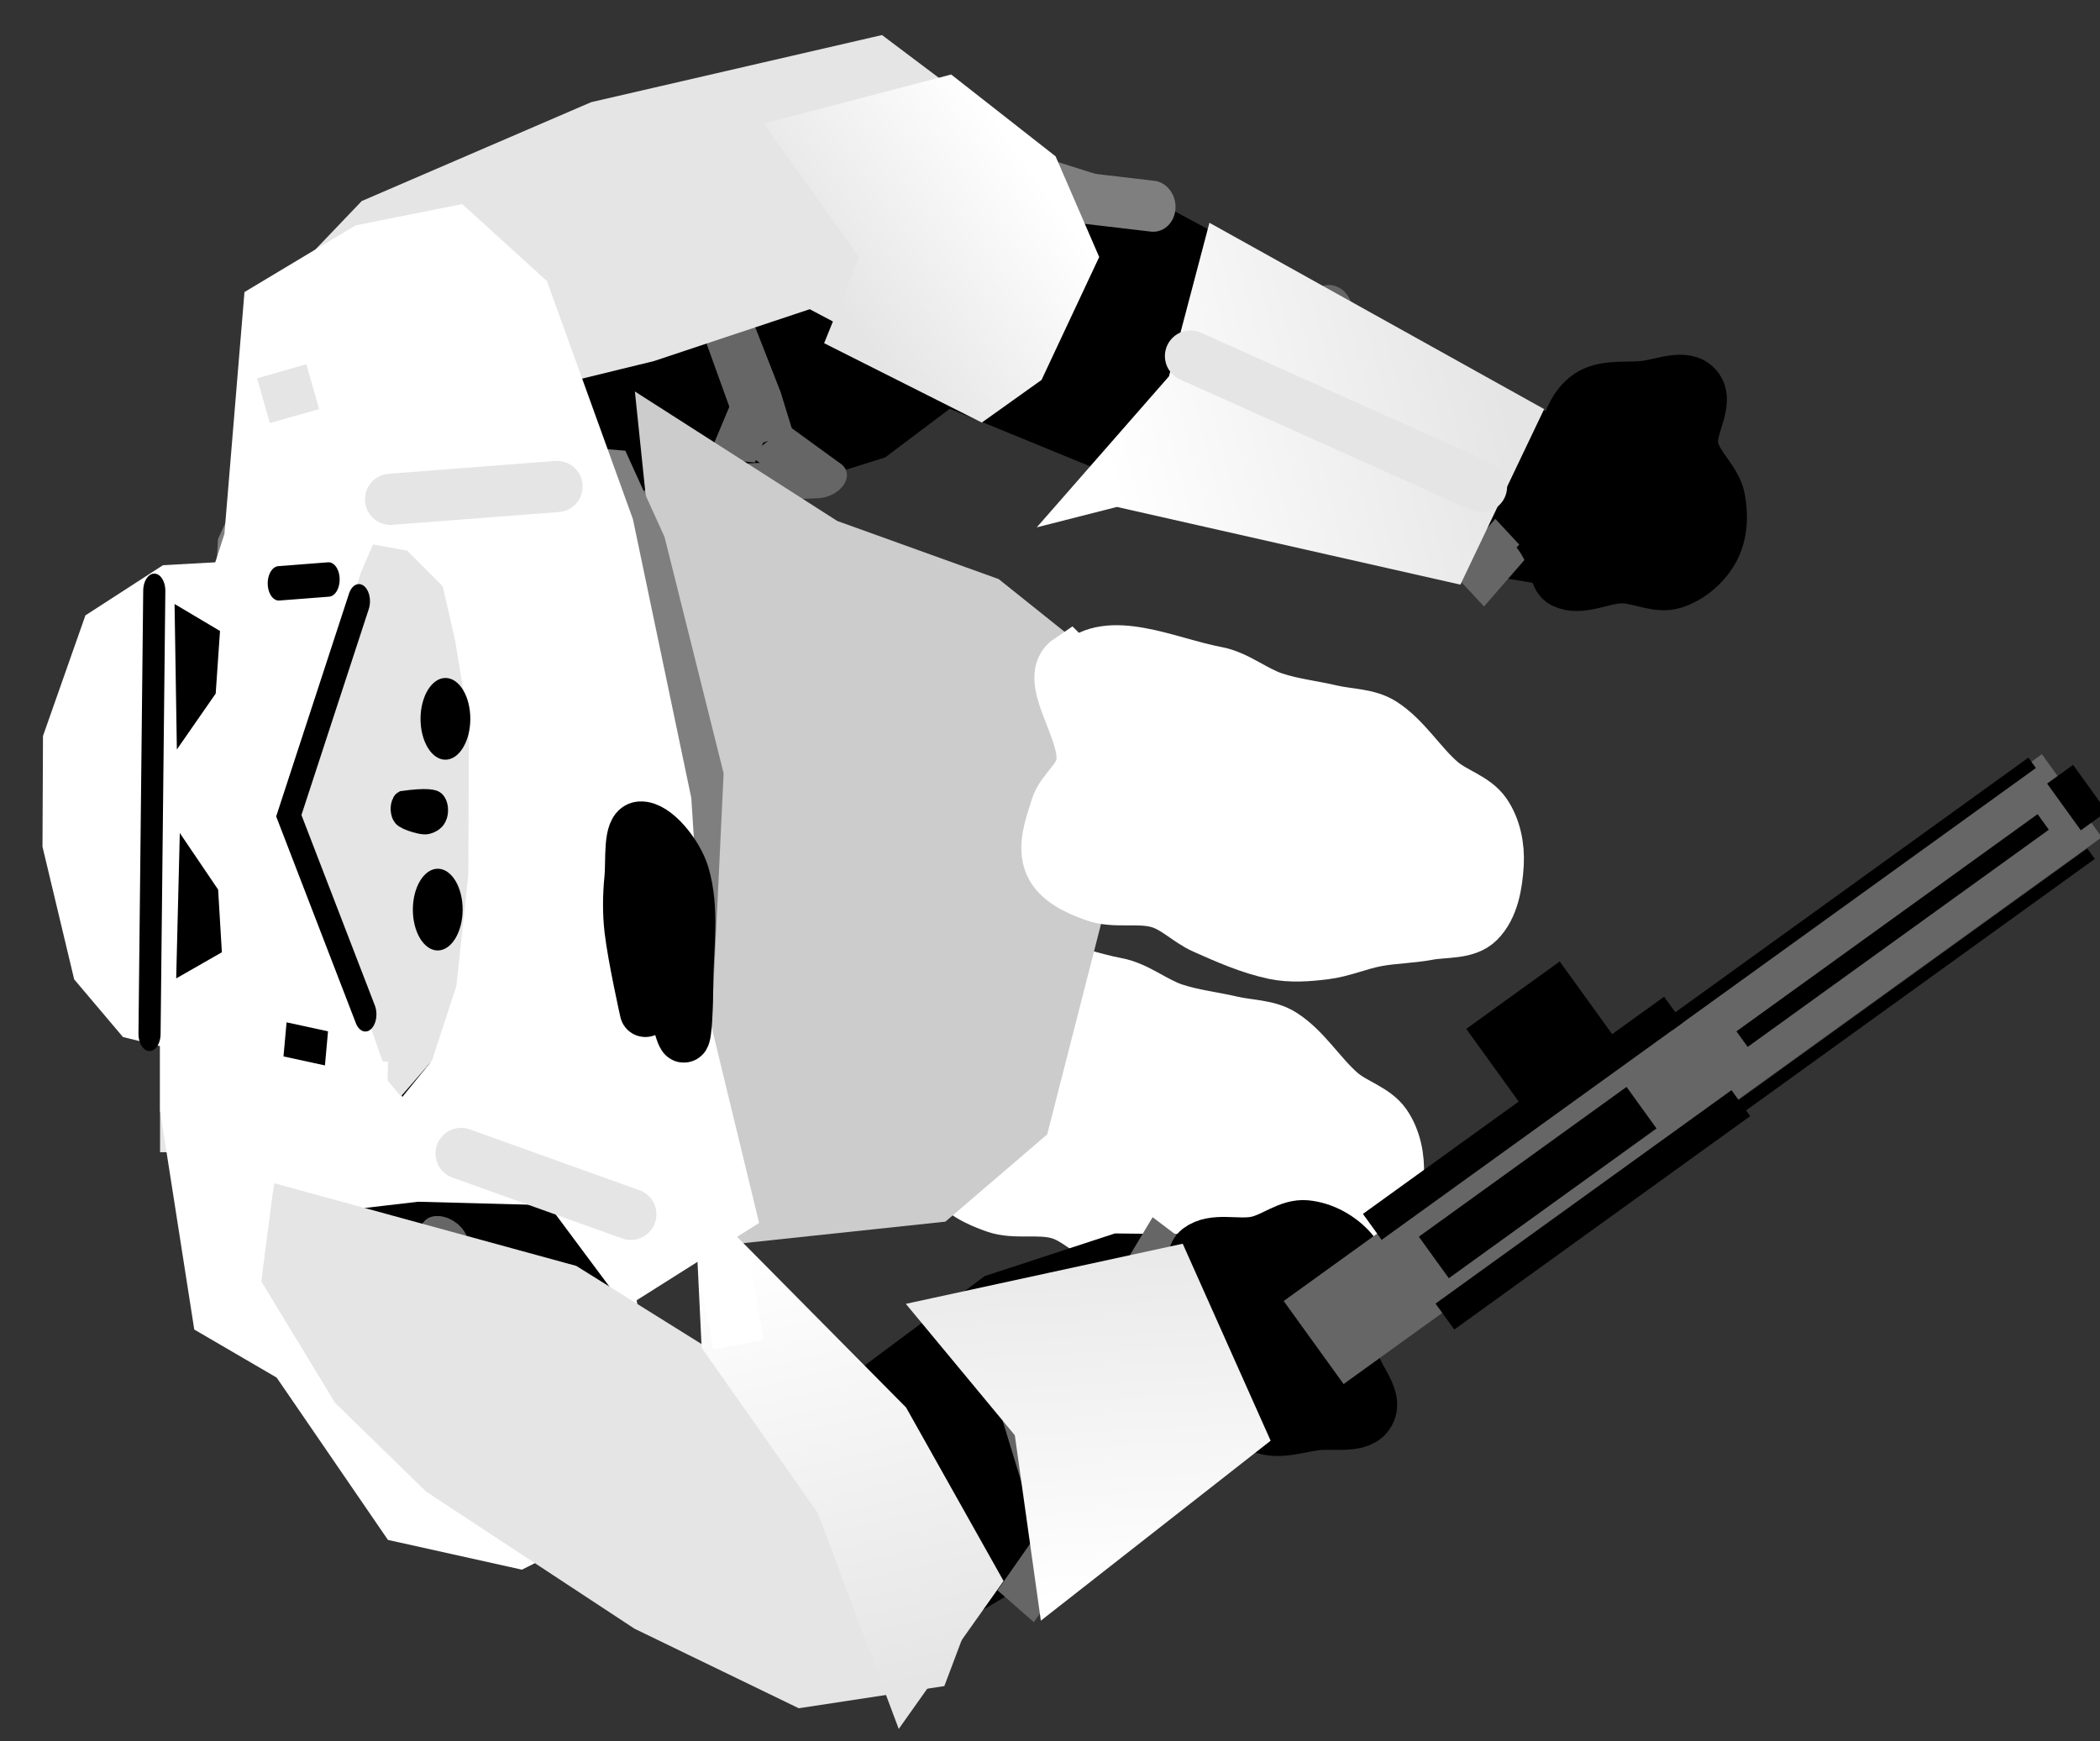 <svg version="1.1" width="82" height="68" viewBox="-1 5 82 68" xmlns="http://www.w3.org/2000/svg" xmlns:xlink="http://www.w3.org/1999/xlink">
  <rect x="-1" y="5" width="82" height="68" fill="#333333" stroke="none"/>
  <defs>
    <linearGradient id="grad_1" x2="1">
      <stop offset="0" stop-color="#FFFFFF" stop-opacity="1"/>
      <stop offset="1" stop-color="#E5E5E5" stop-opacity="1"/>
    </linearGradient>
    <linearGradient id="grad_2" x2="1">
      <stop offset="0" stop-color="#FFFFFF" stop-opacity="1"/>
      <stop offset="1" stop-color="#E5E5E5" stop-opacity="1"/>
    </linearGradient>
    <linearGradient id="grad_3" x2="1">
      <stop offset="0" stop-color="#E5E5E5" stop-opacity="1"/>
      <stop offset="1" stop-color="#FFFFFF" stop-opacity="1"/>
    </linearGradient>
    <linearGradient id="grad_4" x2="1">
      <stop offset="0" stop-color="#E5E5E5" stop-opacity="1"/>
      <stop offset="1" stop-color="#FFFFFF" stop-opacity="1"/>
    </linearGradient>
    <linearGradient id="grad_5" y2="1">
      <stop offset="0" stop-color="#E5E5E5" stop-opacity="1"/>
      <stop offset="1" stop-color="#FFFFFF" stop-opacity="1"/>
    </linearGradient>
    <linearGradient id="grad_6" y2="1">
      <stop offset="0" stop-color="#E5E5E5" stop-opacity="1"/>
      <stop offset="1" stop-color="#FFFFFF" stop-opacity="1"/>
    </linearGradient>
    <linearGradient id="grad_7" x2="1">
      <stop offset="0" stop-color="#E5E5E5" stop-opacity="1"/>
      <stop offset="1" stop-color="#FFFFFF" stop-opacity="1"/>
    </linearGradient>
    <linearGradient id="grad_8" y2="1">
      <stop offset="0" stop-color="#FFFFFF" stop-opacity="1"/>
      <stop offset="1" stop-color="#E5E5E5" stop-opacity="1"/>
    </linearGradient>
    <linearGradient id="grad_9" y2="1">
      <stop offset="0" stop-color="#FFFFFF" stop-opacity="1"/>
      <stop offset="1" stop-color="#E5E5E5" stop-opacity="1"/>
    </linearGradient>
  </defs>
  <!-- Exported by Scratch - http://scratch.mit.edu/ -->
  <g id="ID0.9293869719840586">
    <g id="ID0.14247039007022977">
      <path id="ID0.37114523351192474" fill="none" stroke="#7F7F7F" stroke-width="2" stroke-linecap="round" d="M 255.250 223.250 L 258.750 221.750 Z " transform="matrix(0.887, -0.125, -0.14, -0.99, -156.05, 264.9)"/>
      <path id="ID0.03274270240217447" fill="#000000" stroke="#000000" stroke-width="2" stroke-linecap="round" d="M 258.750 221.750 L 275.950 210.400 L 275.450 210.100 L 274.250 206 L 271.050 206.900 L 266.150 208.150 L 256.900 212.550 L 251.750 215.250 L 256.250 222.500 Z " transform="matrix(0.887, -0.125, -0.14, -0.99, -156.05, 264.9)"/>
      <path id="ID0.47358463890850544" fill="none" stroke="#7F7F7F" stroke-width="2" stroke-linecap="round" d="M 256.250 222.500 L 260.500 221.500 " transform="matrix(0.887, -0.125, -0.14, -0.99, -156.05, 264.9)"/>
      <path id="ID0.07423052238300443" fill="none" stroke="#666666" stroke-width="2" stroke-linecap="round" d="M 267.500 216.500 Z " transform="matrix(0.887, -0.125, -0.14, -0.99, -156.05, 264.9)"/>
      <path id="ID0.12485550902783871" fill="none" stroke="#666666" stroke-width="2" stroke-linecap="round" d="M 267.500 216.500 L 265.750 209.750 " transform="matrix(0.887, -0.125, -0.14, -0.99, -156.05, 264.9)"/>
      <path id="ID0.6831944277510047" fill="none" stroke="#666666" stroke-width="2" stroke-linecap="round" d="M 271.750 205 L 274 206.750 Z " transform="matrix(0.887, -0.125, -0.14, -0.99, -156.05, 264.9)"/>
    </g>
    <path id="ID0.1270430744625628" fill="#000000" stroke="#000000" stroke-width="2" stroke-linecap="round" d="M 241.250 181 C 240.868 179.724 240.166 179.463 240.250 179 C 240.387 178.245 241.304 177.875 241.750 177.250 C 242.140 176.704 242.213 175.903 242.750 175.500 C 243.299 175.088 244.070 174.909 244.750 175 C 245.415 175.089 246.046 175.505 246.500 176 C 247.003 176.549 246.995 177.453 247.500 178 C 248.033 178.577 249.310 178.488 249.500 179.250 C 249.674 179.945 248.713 180.453 248.250 181 C 247.794 181.539 247.415 182.262 246.750 182.500 C 246.118 182.726 245.361 182.528 244.750 182.250 C 243.489 181.677 242.373 180.811 241.250 180 Z " transform="matrix(0.586, -0.81, -0.81, -0.586, 64.25, 327.25)"/>
    <path id="ID0.5488511263392866" fill="none" stroke="#FFFFFF" stroke-width="2" stroke-linecap="round" d="M 230 164.750 L 233 162.500 Z " transform="matrix(0.969, -0.247, 0.247, 0.969, -231.6, -84.35)"/>
    <path id="ID0.7757535208947957" fill="url(#grad_1)" stroke="url(#grad_2)" stroke-width="2" stroke-linecap="round" d="M 239 172.500 L 250.750 178.500 L 254.500 174 L 245.250 165.250 L 242.750 169.750 L 238.750 172.500 Z " transform="matrix(0.969, -0.247, 0.247, 0.969, -231.6, -84.35)"/>
    <path id="ID0.7121986239217222" fill="none" stroke="#E5E5E5" stroke-width="2" stroke-linecap="round" d="M 252.750 176.250 L 243 168.500 " transform="matrix(0.969, -0.247, 0.247, 0.969, -231.6, -84.35)"/>
  </g>
  <g id="ID0.7123596165329218">
    <g id="ID0.27842102153226733">
      <path id="ID0.9092812556773424" fill="none" stroke="#7F7F7F" stroke-width="2" stroke-linecap="round" d="M 210 201.750 L 211.500 205 Z " transform="matrix(0.776, 0.31, 0.586, -0.677, -267.65, 89.55)"/>
      <path id="ID0.07252327119931579" fill="#000000" stroke="#000000" stroke-width="2" stroke-linecap="round" d="M 209.750 198.500 L 211 204.250 L 214 208.500 L 217.250 211.750 L 219.750 214.500 L 223.750 218 L 227 217.500 L 230.500 216.250 L 233.250 213.750 L 233.500 210.500 L 232.250 205.750 L 226 198.750 L 221.750 196 L 216.750 195.250 L 213.500 195.250 L 210.750 196.500 L 209.750 198.500 Z " transform="matrix(0.776, 0.31, 0.586, -0.677, -267.65, 89.55)"/>
      <path id="ID0.9874879629351199" fill="none" stroke="#666666" stroke-width="2" stroke-linecap="round" d="M 220 215.250 L 224.750 214.500 L 231 211.500 " transform="matrix(0.776, 0.31, 0.586, -0.677, -267.65, 89.55)"/>
      <path id="ID0.7177255218848586" fill="none" stroke="#666666" stroke-width="2" stroke-linecap="round" d="M 226 199 L 227.500 202.500 Z " transform="matrix(0.776, 0.31, 0.586, -0.677, -267.65, 89.55)"/>
      <path id="ID0.7820489848963916" fill="none" stroke="#666666" stroke-width="2" stroke-linecap="round" d="M 227.500 202.500 L 226.500 205.500 Z " transform="matrix(0.776, 0.31, 0.586, -0.677, -267.65, 89.55)"/>
      <path id="ID0.07331947470083833" fill="none" stroke="#666666" stroke-width="2" stroke-linecap="round" d="M 226.500 205.500 L 223.250 208 L 228.250 204 Z " transform="matrix(0.776, 0.31, 0.586, -0.677, -267.65, 89.55)"/>
      <path id="ID0.5798701946623623" fill="none" stroke="#666666" stroke-width="2" stroke-linecap="round" d="M 228.250 204 L 231.500 203.250 Z " transform="matrix(0.776, 0.31, 0.586, -0.677, -267.65, 89.55)"/>
      <path id="ID0.7602546201087534" fill="none" stroke="#666666" stroke-width="2" stroke-linecap="round" d="M 231.500 203.250 L 226.250 200.500 " transform="matrix(0.776, 0.31, 0.586, -0.677, -267.65, 89.55)"/>
      <path id="ID0.25665075331926346" fill="none" stroke="#666666" stroke-width="2" stroke-linecap="round" d="M 210.750 202 L 212.500 199.250 Z " transform="matrix(0.776, 0.31, 0.586, -0.677, -267.65, 89.55)"/>
      <path id="ID0.17844787426292896" fill="none" stroke="#666666" stroke-width="2" stroke-linecap="round" d="M 212.500 199.250 L 217.250 196 " transform="matrix(0.776, 0.31, 0.586, -0.677, -267.65, 89.55)"/>
    </g>
    <path id="ID0.7185955042950809" fill="#E5E5E5" stroke="#E5E5E5" stroke-width="2" stroke-linecap="round" d="M 209.500 163 L 213.250 161.250 L 219.500 160.500 L 224.500 162.500 L 231 164.500 L 233 168.500 L 235 168.500 L 238.500 166.500 L 239.500 163.750 L 238 159 L 227.750 154.750 L 218.500 152.750 L 213.250 153.750 L 211 155.750 L 208.750 160.750 Z " transform="matrix(0.814, -0.581, 0.581, 0.814, -252.9, 16.3)"/>
    <path id="ID0.07787397596985102" fill="url(#grad_3)" stroke="url(#grad_4)" stroke-width="2" stroke-linecap="round" d="M 233 162.500 L 233 157 L 238.250 159 L 239.500 163.250 L 238.750 166.750 L 234.750 169 L 232.750 169 L 230.250 164.250 Z " transform="matrix(0.814, -0.581, 0.581, 0.814, -250.4, 18)"/>
  </g>
  <path id="ID0.5620975275523961" fill="#FFFFFF" stroke="#FFFFFF" stroke-width="2" stroke-linecap="round" d="M 263 172 C 264.296 170.720 266.611 171.896 268.500 172.250 C 269.306 172.401 269.972 172.991 270.750 173.250 C 271.478 173.493 272.253 173.574 273 173.750 C 273.668 173.907 274.424 173.877 275 174.250 C 275.890 174.826 276.453 175.802 277.250 176.500 C 277.789 176.972 278.592 177.161 279 177.750 C 279.391 178.314 279.540 179.065 279.500 179.750 C 279.454 180.538 279.308 181.442 278.750 182 C 278.265 182.485 277.425 182.373 276.750 182.500 C 276.090 182.624 275.410 182.626 274.750 182.750 C 274.075 182.877 273.431 183.165 272.750 183.250 C 272.089 183.333 271.402 183.387 270.750 183.250 C 269.796 183.049 268.890 182.646 268 182.250 C 267.387 181.977 266.894 181.439 266.250 181.250 C 265.447 181.014 264.539 181.278 263.750 181 C 263.075 180.762 262.282 180.408 262 179.750 C 261.703 179.057 262.025 178.220 262.250 177.500 C 262.450 176.859 263.192 176.419 263.250 175.750 C 263.366 174.413 261.671 172.470 262.750 171.750 Z " transform="matrix(1, 0, 0, 1, -225.9, -128.85)"/>
  <g id="ID0.19291222700849175">
    <g id="ID0.14247039007022977">
      <path id="ID0.37114523351192474" fill="none" stroke="#7F7F7F" stroke-width="2" stroke-linecap="round" d="M 258.750 221.750 Z " transform="matrix(0.893, -0.061, 0.068, 0.998, -213.1, -134.65)"/>
      <path id="ID0.03274270240217447" fill="#000000" stroke="#000000" stroke-width="2" stroke-linecap="round" d="M 257.050 221 L 276.500 212.250 L 276.250 210.750 L 274.250 206 L 270.750 205.750 L 265.250 207 L 256.650 211.950 L 251.750 215.250 L 257.050 221 Z " transform="matrix(0.893, -0.061, 0.068, 0.998, -213.1, -134.65)"/>
      <path id="ID0.03397843614220619" fill="none" stroke="#666666" stroke-width="2" stroke-linecap="round" d="M 254.500 211.250 L 257 214.500 L 258 218.500 " transform="matrix(0.893, -0.061, 0.068, 0.998, -213.1, -134.65)"/>
      <path id="ID0.07423052238300443" fill="none" stroke="#666666" stroke-width="2" stroke-linecap="round" d="M 265.250 219 L 267.500 216.500 Z " transform="matrix(0.893, -0.061, 0.068, 0.998, -213.1, -134.65)"/>
      <path id="ID0.12485550902783871" fill="none" stroke="#666666" stroke-width="2" stroke-linecap="round" d="M 267.500 216.500 L 265.750 209.750 " transform="matrix(0.893, -0.061, 0.068, 0.998, -213.1, -134.65)"/>
      <path id="ID0.6831944277510047" fill="none" stroke="#666666" stroke-width="2" stroke-linecap="round" d="M 271.750 205 L 274 206.750 Z " transform="matrix(0.893, -0.061, 0.068, 0.998, -213.1, -134.65)"/>
      <path id="ID0.10246130172163248" fill="none" stroke="#666666" stroke-width="2" stroke-linecap="round" d="M 274 206.750 L 275.750 211 " transform="matrix(0.893, -0.061, 0.068, 0.998, -213.1, -134.65)"/>
    </g>
    <path id="ID0.1270430744625628" fill="#000000" stroke="#000000" stroke-width="2" stroke-linecap="round" d="M 241.250 181 C 240.868 179.724 240.166 179.463 240.250 179 C 240.387 178.245 241.304 177.875 241.750 177.250 C 242.140 176.704 242.213 175.903 242.750 175.500 C 243.299 175.088 244.070 174.909 244.750 175 C 245.415 175.089 246.046 175.505 246.500 176 C 247.003 176.549 246.995 177.453 247.500 178 C 248.033 178.577 249.310 178.488 249.500 179.250 C 249.674 179.945 248.713 180.453 248.250 181 C 247.794 181.539 247.415 182.262 246.750 182.500 C 246.118 182.726 245.361 182.528 244.750 182.250 C 243.489 181.677 242.373 180.811 241.250 180 Z " transform="matrix(0.741, 0.672, -0.672, 0.741, -11.95, -240.3)"/>
    <path id="ID0.3276327238418162" fill="url(#grad_5)" stroke="url(#grad_6)" stroke-width="2" stroke-linecap="round" d="M 235.500 192.750 L 240 196.500 L 241.500 187.750 L 235.250 185 L 230.250 192 L 235.500 192.750 Z " transform="matrix(0.741, 0.672, -0.672, 0.741, -5.4, -240.45)"/>
  </g>
  <path id="ID0.1140802027657628" fill="url(#grad_7)" stroke="none" d="M 204 171.750 L 207.500 171.750 L 207.500 191.250 L 204 191.250 L 204 171.750 Z " transform="matrix(1, 0, 0, 1, -198.75, -141.25)"/>
  <path id="ID0.12514393962919712" fill="#CCCCCC" stroke="#CCCCCC" stroke-width="2" stroke-linecap="round" d="M 249 182.500 L 247 163.250 L 253.250 167.250 L 259.500 169.500 L 262 171.500 L 263.750 179 L 261 189.750 L 257.500 192.750 L 245.750 194 L 249 182.500 Z " transform="matrix(1, 0, 0, 1, -222, -141)"/>
  <g id="ID0.2152547389268875">
    <path id="ID0.7656234223395586" fill="#7F7F7F" stroke="#7F7F7F" stroke-width="2" stroke-linecap="round" d="M 223.750 181.500 L 223.250 170 L 224 156.750 L 225.250 154 L 229.250 153.250 L 238.250 154 L 239.500 156.750 L 241.750 165.750 L 241.250 176.250 L 238.250 186 L 226.250 186.750 L 224 185 Z " transform="matrix(1, 0, 0, 1, -215.5, -130.45)"/>
    <path id="ID0.053199516609311104" fill="none" stroke="#7F7F7F" stroke-width="2" stroke-linecap="round" d="M 224 185 L 224 183.250 Z " transform="matrix(1, 0, 0, 1, -205.5, -137.2)"/>
    <path id="ID0.6010205093771219" fill="#FFFFFF" stroke="#FFFFFF" stroke-width="2" stroke-linecap="round" d="M 217.750 192.750 L 222 198.950 L 226.500 199.950 L 228.500 198.950 L 231.500 198 L 230 190 L 234.750 187 L 232.750 178.750 L 232.250 171 L 230 160.250 L 226.750 151.250 L 224 148.750 L 220.500 149.450 L 216.750 151.700 L 216 160.750 L 213.500 168.500 L 213.500 183 L 214.750 191 Z " transform="matrix(1, 0, 0, 1, -207.25, -134.7)"/>
    <path id="ID0.8755844477564096" fill="none" stroke="#FFFFFF" stroke-width="2" stroke-linecap="round" d="M 214.750 191 L 218.500 194.250 " transform="matrix(1, 0, 0, 1, -205.5, -137.2)"/>
  </g>
  <g id="ID0.40264286333695054">
    <path id="ID0.49205193808302283" fill="none" stroke="#000000" stroke-width="2" stroke-linecap="round" d="M 281.500 220.250 L 283.500 222.750 Z " transform="matrix(0.003, -0.672, 0.432, 0.004, -81.55, 235.6)"/>
    <path id="ID0.6961653321050107" fill="#E5E5E5" stroke="#E5E5E5" stroke-width="2" stroke-linecap="round" d="M 283.500 222.750 L 287.500 224.750 L 293.750 225.750 L 296.250 225.750 L 302.250 225.750 L 307 224.500 L 309.750 223.500 L 311.500 220.750 L 311.750 218.500 L 306.500 215 L 298 211.250 L 295.750 211.750 L 285 216.750 L 282 220.750 Z " transform="matrix(0.003, -0.672, 0.432, 0.004, -81.55, 235.6)"/>
    <path id="ID0.8880342552438378" fill="#FFFFFF" stroke="#FFFFFF" stroke-width="2" stroke-linecap="round" d="M 281.750 219.500 L 282.250 212 L 283.750 207 L 283.750 204.250 L 285 196 L 288 192 L 295.250 189.250 L 301.250 189.250 L 307.750 192.750 L 310.500 199.250 L 310.750 205.250 L 312.250 216.250 L 297.750 210.250 L 296.250 210.500 L 281.750 218.500 Z " transform="matrix(0.003, -0.672, 0.432, 0.004, -81.55, 235.6)"/>
    <path id="ID0.2065710425376892" fill="none" stroke="#000000" stroke-width="2" stroke-linecap="round" d="M 285.500 217.500 L 297 210.500 L 309.500 216.750 " transform="matrix(0.003, -0.672, 0.432, 0.004, -81.55, 235.6)"/>
    <path id="ID0.48756692185997963" fill="#000000" stroke="none" d="M 291.625 221.750 C 292.280 221.750 292.874 222.002 293.304 222.409 C 293.734 222.817 294 223.379 294 224 C 294 224.621 293.734 225.183 293.304 225.591 C 292.874 225.998 292.280 226.250 291.625 226.250 C 290.970 226.250 290.376 225.998 289.946 225.591 C 289.516 225.183 289.250 224.621 289.250 224 C 289.250 223.379 289.516 222.817 289.946 222.409 C 290.376 222.002 290.970 221.750 291.625 221.750 Z " transform="matrix(0.003, -0.672, 0.432, 0.004, -81.55, 235.6)"/>
    <path id="ID0.48756692185997963" fill="#000000" stroke="none" d="M 291.625 221.750 C 292.280 221.750 292.874 222.002 293.304 222.409 C 293.734 222.817 294 223.379 294 224 C 294 224.621 293.734 225.183 293.304 225.591 C 292.874 225.998 292.280 226.250 291.625 226.250 C 290.970 226.250 290.376 225.998 289.946 225.591 C 289.516 225.183 289.250 224.621 289.250 224 C 289.250 223.379 289.516 222.817 289.946 222.409 C 290.376 222.002 290.970 221.750 291.625 221.750 Z " transform="matrix(0.003, -0.672, 0.432, 0.004, -81.25, 228.15)"/>
    <path id="ID0.970818717032671" fill="none" stroke="#000000" stroke-width="2" stroke-linecap="round" d="M 297.500 220.750 C 297.921 225.096 297.133 223.974 297 223 C 296.912 222.355 297.381 220.371 297.500 220.750 Z " transform="matrix(0.003, -0.672, 0.432, 0.004, -81.55, 235.6)"/>
    <path id="ID0.17145189456641674" fill="none" stroke="#000000" stroke-width="2" stroke-linecap="round" d="M 310.750 214 L 310.500 209.500 " transform="matrix(0.003, -0.672, 0.432, 0.004, -81.55, 235.6)"/>
    <path id="ID0.757079342380166" fill="none" stroke="#000000" stroke-width="2" stroke-linecap="round" d="M 284 210.250 L 283.500 214 Z " transform="matrix(0.003, -0.672, 0.432, 0.004, -81.55, 235.6)"/>
    <path id="ID0.08801187295466661" fill="none" stroke="#000000" stroke-width="2" stroke-linecap="round" d="M 284.250 198 L 310 198.250 " transform="matrix(0.003, -0.672, 0.432, 0.004, -81.55, 235.6)"/>
    <path id="ID0.6463682795874774" fill="none" stroke="#000000" stroke-width="2" stroke-linecap="round" d="M 303.750 201.100 L 304.500 203.100 L 307 202.850 L 308.500 201.250 L 303.750 201.100 Z " transform="matrix(-0.003, 0.672, 0.432, 0.004, -79.7, -175.35)"/>
    <path id="ID0.6463682795874774" fill="none" stroke="#000000" stroke-width="2" stroke-linecap="round" d="M 303.750 201.100 L 304.500 203.100 L 307 202.850 L 308.500 201.250 L 303.750 201.100 Z " transform="matrix(0.003, -0.672, 0.432, 0.004, -81.45, 245.55)"/>
  </g>
  <path id="ID0.79099415615201" fill="none" stroke="#E5E5E5" stroke-width="2" stroke-linecap="round" d="M 208.750 160.750 L 209.250 162.500 Z " transform="matrix(1, 0, 0, 1, -198.75, -141.25)"/>
  <path id="ID0.39695568615570664" fill="none" stroke="#E5E5E5" stroke-width="2" stroke-linecap="round" d="M 213 165.750 L 219.500 165.250 " transform="matrix(1, 0, 0, 1, -198.75, -141.25)"/>
  <g id="ID0.6674290727823973">
    <g id="ID0.27842102153226733">
      <path id="ID0.9092812556773424" fill="none" stroke="#7F7F7F" stroke-width="2" stroke-linecap="round" d="M 210 201.750 L 211.500 205 Z " transform="matrix(0.83, -0.097, 0.389, 0.806, -240.2, -83.6)"/>
      <path id="ID0.07252327119931579" fill="#000000" stroke="#000000" stroke-width="2" stroke-linecap="round" d="M 209.750 198.500 L 211 204.250 L 214 208.500 L 217.250 211.750 L 219.750 214.500 L 223.750 218 L 227 217.500 L 230.500 216.250 L 233.250 213.750 L 233.500 210.500 L 232.250 205.750 L 223.350 202.850 L 221.750 196 L 216.750 195.250 L 213.500 195.250 L 210.750 196.500 L 209.750 198.500 Z " transform="matrix(0.83, -0.097, 0.389, 0.806, -240.2, -83.6)"/>
      <path id="ID0.9874879629351199" fill="none" stroke="#666666" stroke-width="2" stroke-linecap="round" d="M 220 215.250 L 224.750 214.500 L 231 211.500 " transform="matrix(0.83, -0.097, 0.389, 0.806, -240.2, -83.6)"/>
      <path id="ID0.7177255218848586" fill="none" stroke="#666666" stroke-width="2" stroke-linecap="round" d="M 227.500 202.500 Z " transform="matrix(0.83, -0.097, 0.389, 0.806, -240.2, -83.6)"/>
      <path id="ID0.7820489848963916" fill="none" stroke="#666666" stroke-width="2" stroke-linecap="round" d="M 227.500 202.500 L 226.500 205.500 Z " transform="matrix(0.83, -0.097, 0.389, 0.806, -240.2, -83.6)"/>
      <path id="ID0.07331947470083833" fill="none" stroke="#666666" stroke-width="2" stroke-linecap="round" d="M 226.500 205.500 L 223.250 208 L 228.250 204 Z " transform="matrix(0.83, -0.097, 0.389, 0.806, -240.2, -83.6)"/>
      <path id="ID0.5798701946623623" fill="none" stroke="#666666" stroke-width="2" stroke-linecap="round" d="M 228.250 204 L 231.500 203.250 Z " transform="matrix(0.83, -0.097, 0.389, 0.806, -240.2, -83.6)"/>
      <path id="ID0.25665075331926346" fill="none" stroke="#666666" stroke-width="2" stroke-linecap="round" d="M 210.750 202 L 212.500 199.250 Z " transform="matrix(0.83, -0.097, 0.389, 0.806, -240.2, -83.6)"/>
      <path id="ID0.17844787426292896" fill="none" stroke="#666666" stroke-width="2" stroke-linecap="round" d="M 212.500 199.250 L 217.250 196 " transform="matrix(0.83, -0.097, 0.389, 0.806, -240.2, -83.6)"/>
    </g>
    <path id="ID0.4685869007371366" fill="none" stroke="#E5E5E5" stroke-width="2" stroke-linecap="round" d="M 215.250 195 L 222.250 194.250 " transform="matrix(0.9, 0.436, -0.436, 0.9, -91.7, -219.3)"/>
    <path id="ID0.5411469885148108" fill="none" stroke="#E5E5E5" stroke-width="2" stroke-linecap="round" d="M 210.250 199.250 L 211.250 202.250 Z " transform="matrix(0.9, 0.436, -0.436, 0.9, -91.7, -219.3)"/>
    <path id="ID0.08395055122673512" fill="#E5E5E5" stroke="#E5E5E5" stroke-width="2" stroke-linecap="round" d="M 211.250 202.250 L 215.500 205 L 220 206.500 L 229.500 207.750 L 236.250 207.750 L 240.250 205 L 240 202.250 L 234.500 197.750 L 227.750 195.250 L 228.250 198.750 L 221.250 198 L 210.500 200 Z " transform="matrix(0.9, 0.436, -0.436, 0.9, -91.7, -219.3)"/>
    <path id="ID0.2003131634555757" fill="url(#grad_8)" stroke="url(#grad_9)" stroke-width="2" stroke-linecap="round" d="M 227.750 197 L 234.500 200.750 L 239.750 205.750 L 240.500 201.250 L 234.750 197.250 L 226.250 194.250 Z " transform="matrix(0.9, 0.436, -0.436, 0.9, -91.7, -219.3)"/>
    <path id="ID0.8104176558554173" fill="none" stroke="#FFFFFF" stroke-width="2" stroke-linecap="round" d="M 226.250 194.250 L 228.250 197 Z " transform="matrix(0.9, 0.436, -0.436, 0.9, -91.7, -219.3)"/>
  </g>
  <g id="ID0.001751068513840437">
    <path id="ID0.5001030243001878" fill="#666666" stroke="none" d="M 231.250 178.750 L 269.250 178.750 L 269.250 182.750 L 231.250 182.750 L 231.250 178.750 Z " transform="matrix(0.811, -0.585, 0.585, 0.811, -244.2, 47)"/>
    <path id="ID0.7675469988025725" fill="#000000" stroke="none" d="M 268.500 157.250 L 270.750 157.250 L 270.750 162.750 L 268.500 162.750 L 268.500 157.250 Z " transform="matrix(0.811, -0.585, 0.585, 0.811, -263, 85.9)"/>
    <path id="ID0.2516346615739167" fill="#000000" stroke="none" d="M 275.250 157.250 L 289.750 157.250 L 289.750 158.500 L 275.250 158.500 L 275.250 157.250 Z " transform="matrix(0.811, -0.585, 0.585, 0.811, -263, 85.9)"/>
    <path id="ID0.903347207698971" fill="#000000" stroke="none" d="M 275.500 161.750 L 289.750 161.750 L 289.750 163 L 275.500 163 L 275.500 161.750 Z " transform="matrix(0.811, -0.585, 0.585, 0.811, -263, 85.9)"/>
    <path id="ID0.7458858867175877" fill="#000000" stroke="none" d="M 289.250 158 L 306.750 158 L 306.750 158.500 L 289.250 158.500 L 289.250 158 Z " transform="matrix(0.811, -0.585, 0.585, 0.811, -263, 85.9)"/>
    <path id="ID0.7458858867175877" fill="#000000" stroke="none" d="M 289.250 158 L 306.750 158 L 306.750 158.500 L 289.250 158.500 L 289.250 158 Z " transform="matrix(0.811, -0.585, 0.585, 0.811, -260.7, 89.45)"/>
    <path id="ID0.07933818409219384" fill="#000000" stroke="none" d="M 276.500 159.250 L 286.500 159.250 L 286.500 161.250 L 276.500 161.250 L 276.500 159.250 Z " transform="matrix(0.811, -0.585, 0.585, 0.811, -263, 85.9)"/>
    <path id="ID0.07934653153643012" fill="#000000" stroke="none" d="M 291.250 160 L 305.750 160 L 305.750 160.750 L 291.250 160.750 L 291.250 160 Z " transform="matrix(0.811, -0.585, 0.585, 0.811, -263, 85.9)"/>
    <path id="ID0.04481094982475042" fill="#000000" stroke="none" d="M 282.750 153.750 L 287.250 153.750 L 287.250 157.500 L 282.750 157.500 L 282.750 153.750 Z " transform="matrix(0.811, -0.585, 0.585, 0.811, -263, 85.9)"/>
    <path id="ID0.521635820157826" fill="#000000" stroke="none" d="M 306.750 159.250 L 308 159.250 L 308 161.500 L 306.750 161.500 L 306.750 159.250 Z " transform="matrix(0.811, -0.585, 0.585, 0.811, -263, 85.9)"/>
  </g>
  <path id="ID0.5620975275523961" fill="#FFFFFF" stroke="#FFFFFF" stroke-width="2" stroke-linecap="round" d="M 263 172 C 264.296 170.720 266.611 171.896 268.500 172.250 C 269.306 172.401 269.972 172.991 270.750 173.250 C 271.478 173.493 272.253 173.574 273 173.750 C 273.668 173.907 274.424 173.877 275 174.250 C 275.890 174.826 276.453 175.802 277.250 176.500 C 277.789 176.972 278.592 177.161 279 177.750 C 279.391 178.314 279.540 179.065 279.500 179.750 C 279.454 180.538 279.308 181.442 278.750 182 C 278.265 182.485 277.425 182.373 276.750 182.500 C 276.090 182.624 275.410 182.626 274.750 182.750 C 274.075 182.877 273.431 183.165 272.750 183.250 C 272.089 183.333 271.402 183.387 270.750 183.250 C 269.796 183.049 268.890 182.646 268 182.250 C 267.387 181.977 266.894 181.439 266.250 181.250 C 265.447 181.014 264.539 181.278 263.750 181 C 263.075 180.762 262.282 180.408 262 179.750 C 261.703 179.057 262.025 178.220 262.250 177.500 C 262.450 176.859 263.192 176.419 263.250 175.750 C 263.366 174.413 261.671 172.470 262.750 171.750 Z " transform="matrix(1, 0, 0, 1, -222, -141)"/>
  <path id="ID0.04389285435900092" fill="none" stroke="#000000" stroke-width="2" stroke-linecap="round" d="M 246.200 185.500 C 246.200 185.500 245.724 183.377 245.600 182.300 C 245.524 181.638 245.534 180.963 245.600 180.300 C 245.668 179.624 245.530 178.334 246 178.300 C 246.580 178.259 247.461 179.348 247.700 180.150 C 248.114 181.539 247.850 183.051 247.850 184.500 C 247.850 185.168 247.802 186.514 247.700 186.500 C 247.598 186.486 247.248 185.112 247.100 184.400 C 246.798 182.945 246.350 180 246.350 180 " transform="matrix(1, 0, 0, 1, -222, -141)"/>
</svg>